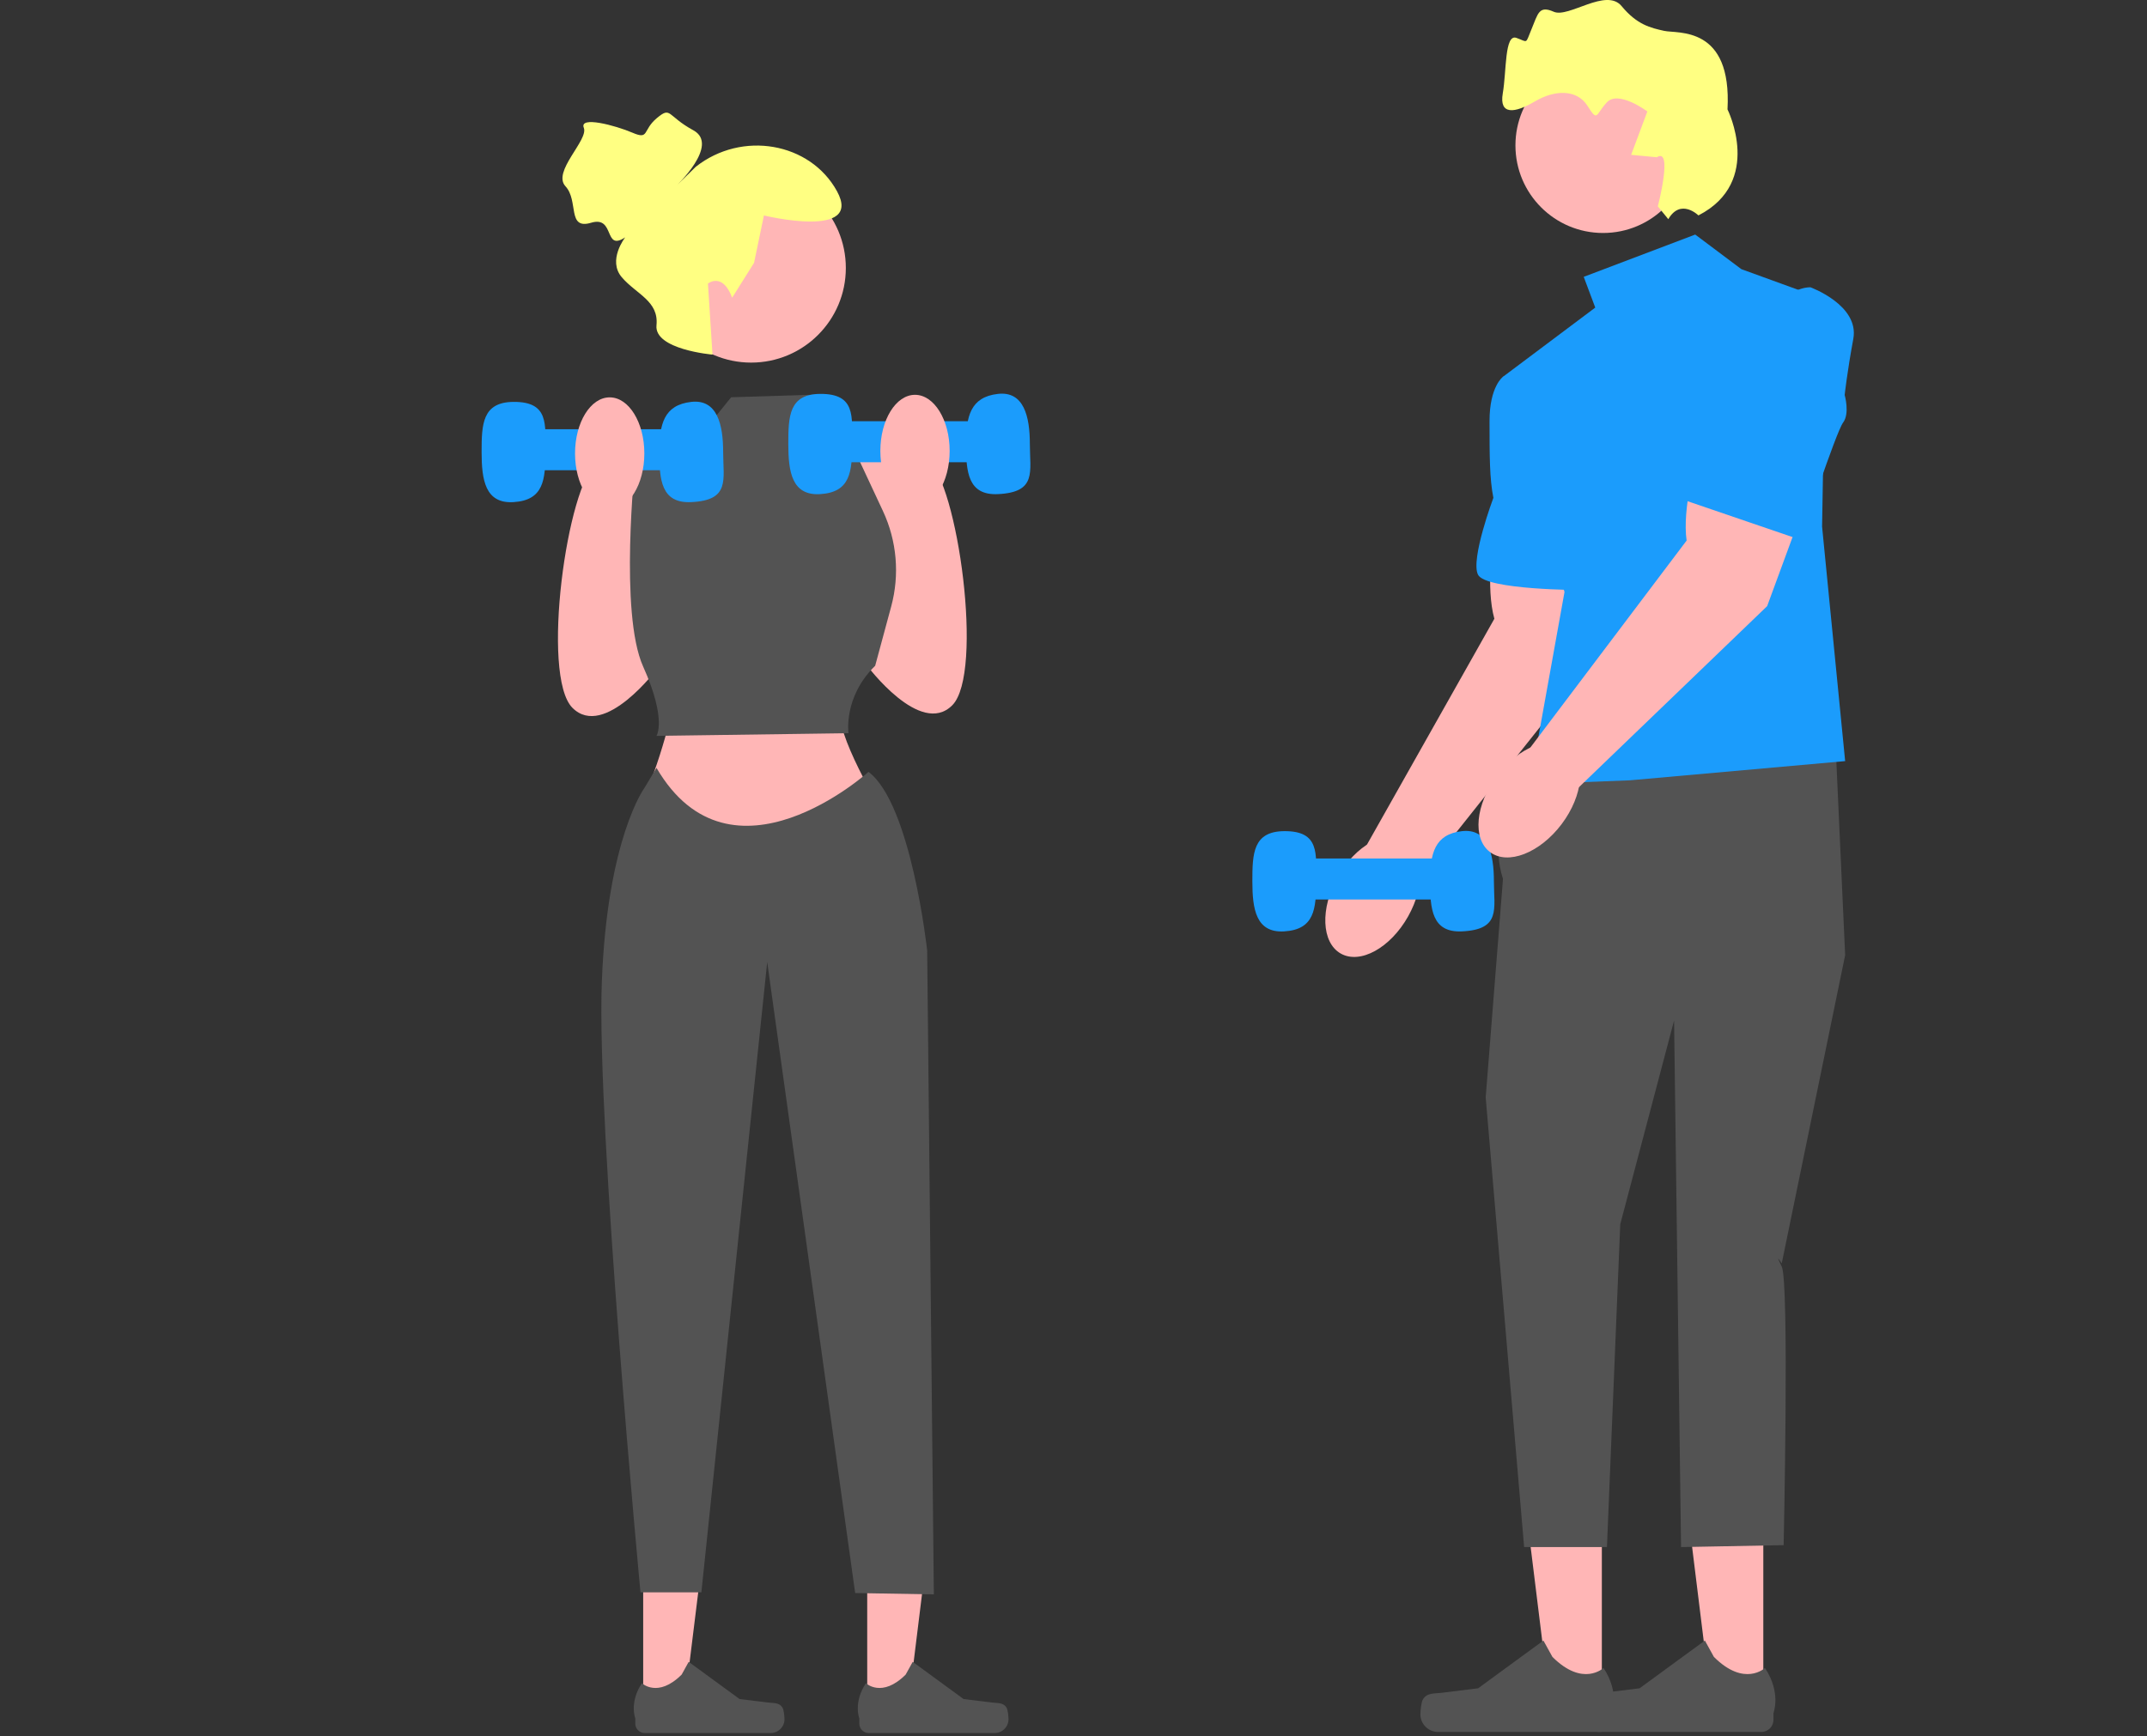 <?xml version="1.0" encoding="utf-8"?>
<svg width="805.04" height="651.247" xmlns="http://www.w3.org/2000/svg">
  <rect width="100%" height="100%" fill="#333333" stroke="none"/>
  <g>
    <title>Layer 1</title>
    <g id="svg_2">
      <polygon id="svg_3" fill="#ffb6b6" points="241.173 640.858 256.425 640.857 263.68 582.026 241.169 582.028 241.173 640.858"/>
      <path id="svg_4" d="m293.428,640.512l0,0c0.475,0.8 0.725,3.381 0.725,4.311l0,0c0,2.859 -2.318,5.177 -5.177,5.177l-47.234,0c-1.95,0 -3.532,-1.581 -3.532,-3.532l0,-1.966s-2.337,-5.91 2.474,-13.195c0,0 5.979,5.704 14.913,-3.23l2.635,-4.773l19.071,13.948l10.571,1.301c2.313,0.285 4.363,-0.044 5.553,1.959l0,0l-0,0z" style="fill: rgb(83, 83, 83);"/>
    </g>
    <g id="svg_5">
      <polygon id="svg_6" points="325.173 640.858 340.425 640.857 347.68 582.026 325.169 582.028 325.173 640.858" fill="#ffb6b6"/>
      <path id="svg_7" d="m377.428,640.512l0,0c0.475,0.8 0.725,3.381 0.725,4.311l0,0c0,2.859 -2.318,5.177 -5.177,5.177l-47.234,0c-1.95,0 -3.532,-1.581 -3.532,-3.532l0,-1.966s-2.337,-5.91 2.474,-13.195c0,0 5.979,5.704 14.913,-3.23l2.635,-4.773l19.071,13.948l10.571,1.301c2.313,0.285 4.363,-0.044 5.553,1.959l0,0l-0,0z" style="fill: rgb(83, 83, 83);"/>
    </g>
    <path id="svg_8" fill="#ffb6b6" d="m319.045,172.547s17.567,-8 28.783,0s21.217,80 9.217,92c-12,12 -32,-15 -32,-15l-6,-77z"/>
    <path id="svg_9" fill="#ffb6b6" d="m252.654,173.5s-17.567,-8 -28.783,0s-21.217,80 -9.217,92s32,-15 32,-15l6,-77z"/>
    <path id="svg_10" fill="#ffb6b6" d="m253.154,262s-6,27 -13,39l51,30l40,-26s-19,-31 -16,-40l-62,-3z"/>
    <g id="svg_11">
      <polygon id="svg_12" fill="#ffb6b6" points="600.627 637.86 581.04 637.858 571.722 562.308 600.631 562.31 600.627 637.86"/>
      <path id="svg_13" d="m533.52,637.416l0,0c-0.61,1.027 -0.932,4.342 -0.932,5.537l0,0c0,3.671 2.976,6.648 6.648,6.648l60.658,0c2.505,0 4.535,-2.03 4.535,-4.535l0,-2.525s3.001,-7.59 -3.177,-16.945c0,0 -7.678,7.325 -19.152,-4.148l-3.383,-6.129l-24.491,17.912l-13.575,1.671c-2.97,0.366 -5.603,-0.057 -7.131,2.516l-0,0l-0,0z" style="fill: rgb(83, 83, 83);"/>
    </g>
    <g id="svg_14">
      <polygon id="svg_15" fill="#ffb6b6" points="661.171 637.86 641.585 637.858 632.267 562.308 661.175 562.31 661.171 637.86"/>
      <path id="svg_16" d="m594.065,637.416l0,0c-0.61,1.027 -0.932,4.342 -0.932,5.537l0,0c0,3.671 2.976,6.648 6.648,6.648l60.658,0c2.505,0 4.535,-2.03 4.535,-4.535l0,-2.525s3.001,-7.59 -3.177,-16.945c0,0 -7.678,7.325 -19.152,-4.148l-3.383,-6.129l-24.491,17.912l-13.575,1.671c-2.97,0.366 -5.603,-0.057 -7.131,2.516l-0,0l-0,0z" style="fill: rgb(83, 83, 83);"/>
    </g>
    <g id="svg_17">
      <path id="svg_18" fill="#ffb6b6" d="m559.878,202.034s-2.837,18.26 0.449,30.042l-48.242,85.547l18.766,13.678l62.67,-78.851l8.685,-38.959l-42.328,-11.457z"/>
      <ellipse id="svg_19" transform="rotate(-60.58 -31.019 619.514)" fill="#ffb6b6" ry="15.136" rx="24.506" cy="955.823" cx="483.767"/>
    </g>
    <path id="svg_20" d="m578.698,289.07s-23.065,16.277 -15.136,40.573l-6.487,81.958l14.415,168.66l31.05,0l4.989,-121.09l20.182,-76.402l2.616,197.491l38.468,-0.721s2.162,-98.746 -0.721,-104.512c-2.883,-5.766 0,-1.141 0,-1.141l23.785,-115.641l-3.604,-79.268l-109.557,10.091l0,0z" style="fill: rgb(83, 83, 83);"/>
    <polygon id="svg_21" fill="#1b9cfc" points="635.639 87.975 593.834 103.832 598.159 115.364 563.562 141.312 586.626 222.039 573.653 294.116 611.133 292.674 691.859 285.466 683.21 197.532 684.651 112.481 652.937 100.949 635.639 87.975"/>
    <path id="svg_22" fill="#1b9cfc" d="m574.373,139.15l-10.812,2.162s-5.045,3.604 -5.045,16.578s0,21.623 1.442,28.831c0,0 -8.649,23.065 -5.766,28.831c2.883,5.766 38.922,5.766 38.922,5.766l-18.74,-82.168l0,0z"/>
    <path id="svg_23" fill="#ffb6b6" d="m633.948,54.525c0,18.148 -14.712,32.86 -32.86,32.86c-18.148,0 -32.86,-14.712 -32.86,-32.86c0,-18.148 14.712,-32.86 32.86,-32.86s32.86,14.712 32.86,32.86z"/>
    <path id="svg_24" d="m621.623,77.406s5.821,-22.365 -0.382,-18.421l-9.627,-0.915l6.078,-16.26s-10.881,-8.157 -15.22,-3.389c-4.339,4.768 -3.299,7.457 -7.243,1.254s-12.184,-6.086 -19.731,-1.622c-7.548,4.463 -13.446,5.198 -12.011,-3.084c1.435,-8.282 0.63,-22.356 5.111,-20.76c4.481,1.596 3.252,2.497 5.669,-3.287s2.721,-8.993 8.314,-6.518s19.649,-9.142 25.457,-2.114c5.808,7.028 10.881,8.157 15.955,9.287s25.457,-2.114 23.752,29.455c0,0 13.605,27.196 -10.902,39.762c0,0 -6.651,-6.563 -11.294,1.414l-3.926,-4.803l0,0z" style="fill: rgb(255, 255, 130);"/>
    <path id="svg_25" d="m306.154,148l-32,1l-17,21l-19,4s-6,56 3,76s5,26 5,26l72,-1s-2,-13.583 10,-25.291l6.018,-22.271c3.217,-11.907 2.121,-24.568 -3.095,-35.745l-12.923,-27.693l-11,-4l-1,-12l0,-0z" style="fill: rgb(83, 83, 83);"/>
    <path id="svg_26" d="m246.154,288l-4.5,7.5s-14,19 -16,73s14.5,228.736 14.5,228.736l22.835,0l24.686,-236.409l32.98,236.673l29.5,0.5l-2.5,-241.5s-6,-55 -22,-67c0,0 -51.5,46.5 -79.5,-1.5z" style="fill: rgb(83, 83, 83);"/>
    <g id="svg_27">
      <path id="svg_28" fill="#1b9cfc" d="m204.507,169.533c0,10.382 -0.625,18.106 -11.962,18.798c-10.648,0.649 -11.962,-8.416 -11.962,-18.798s0.248,-18.714 11.962,-18.798c13.337,-0.096 11.962,8.416 11.962,18.798z"/>
      <path id="svg_29" fill="#1b9cfc" d="m271.154,169.533c0,10.382 2.728,18.107 -11.962,18.798c-11.301,0.532 -11.962,-8.416 -11.962,-18.798s1.66,-17.633 11.962,-18.798c9.69,-1.096 11.962,8.416 11.962,18.798z"/>
      <rect id="svg_30" fill="#1b9cfc" height="15.38" width="66.646" y="160.989" x="194.254"/>
    </g>
    <g id="svg_31">
      <path id="svg_32" fill="#1b9cfc" d="m319.507,166.533c0,10.382 -0.625,18.106 -11.962,18.798c-10.648,0.649 -11.962,-8.416 -11.962,-18.798s0.248,-18.714 11.962,-18.798c13.337,-0.096 11.962,8.416 11.962,18.798z"/>
      <path id="svg_33" fill="#1b9cfc" d="m386.154,166.533c0,10.382 2.728,18.107 -11.962,18.798c-11.301,0.532 -11.962,-8.416 -11.962,-18.798s1.66,-17.633 11.962,-18.798c9.69,-1.096 11.962,8.416 11.962,18.798z"/>
      <rect id="svg_34" fill="#1b9cfc" height="15.38" width="66.646" y="157.989" x="309.254"/>
    </g>
    <g id="svg_35">
      <path id="svg_36" fill="#1b9cfc" d="m493.507,330.533c0,10.382 -0.625,18.106 -11.962,18.798c-10.648,0.649 -11.962,-8.416 -11.962,-18.798s0.248,-18.714 11.962,-18.798c13.337,-0.096 11.962,8.416 11.962,18.798z"/>
      <path id="svg_37" fill="#1b9cfc" d="m560.154,330.533c0,10.382 2.728,18.107 -11.962,18.798c-11.301,0.532 -11.962,-8.416 -11.962,-18.798s1.66,-17.633 11.962,-18.798c9.69,-1.096 11.962,8.416 11.962,18.798z"/>
      <rect id="svg_38" fill="#1b9cfc" height="15.38" width="66.646" y="321.989" x="483.254"/>
    </g>
    <ellipse id="svg_39" fill="#ffb6b6" ry="21.036" rx="12.993" cy="169.118" cx="343.089"/>
    <circle id="svg_40" fill="#ffb6b6" r="35.5" cy="100.5" cx="281.654"/>
    <path id="svg_41" d="m274.526,111.655l8.214,-13.071l3.699,-17.777s37.417,9.126 27.379,-9.126c-10.039,-18.252 -35.592,-22.815 -52.932,-9.126l-7.473,7.301s16.6,-15.515 6.561,-20.99c-10.039,-5.476 -8.214,-9.126 -13.689,-4.563c-5.476,4.563 -2.738,8.214 -9.126,5.476c-6.388,-2.738 -20.078,-6.388 -18.252,-1.825s-11.943,16.427 -6.884,21.903s0.496,16.427 9.622,13.689c9.126,-2.738 4.563,10.951 12.777,5.476c0,0 -6.742,8.591 -1.266,14.98s13.913,8.874 13,18s21,11 21,11l-1.705,-26.64s5.427,-4.45 9.078,5.295l-0,0z" style="fill: rgb(255, 255, 130);"/>
    <g id="svg_42">
      <path id="svg_43" fill="#ffb6b6" d="m635.952,172.911s-5.234,17.722 -3.541,29.836l-59.164,78.391l16.786,16.046l72.577,-69.84l13.776,-37.462l-40.434,-16.971l0,-0z"/>
      <ellipse id="svg_44" transform="rotate(-52.957 -11.475 576.998)" fill="#ffb6b6" ry="15.136" rx="24.506" cy="877.016" cx="561.971"/>
    </g>
    <path id="svg_45" fill="#1b9cfc" d="m678.828,107.745s18.432,6.687 16.087,19.365c-2.345,12.679 -3.235,21.037 -3.235,21.037c0,0 1.997,6.925 -0.608,10.377s-15.981,43.926 -15.981,43.926l-48.107,-16.442s28.202,-78.047 51.844,-78.264l-0,0z"/>
    <path id="svg_47" fill="#ffb6b6" d="m241.603,170.071c0,11.618 -5.817,21.036 -12.993,21.036c-7.176,0 -12.993,-9.418 -12.993,-21.036c0,-11.618 5.817,-21.036 12.993,-21.036s12.993,9.418 12.993,21.036z"/>
  </g>
</svg>